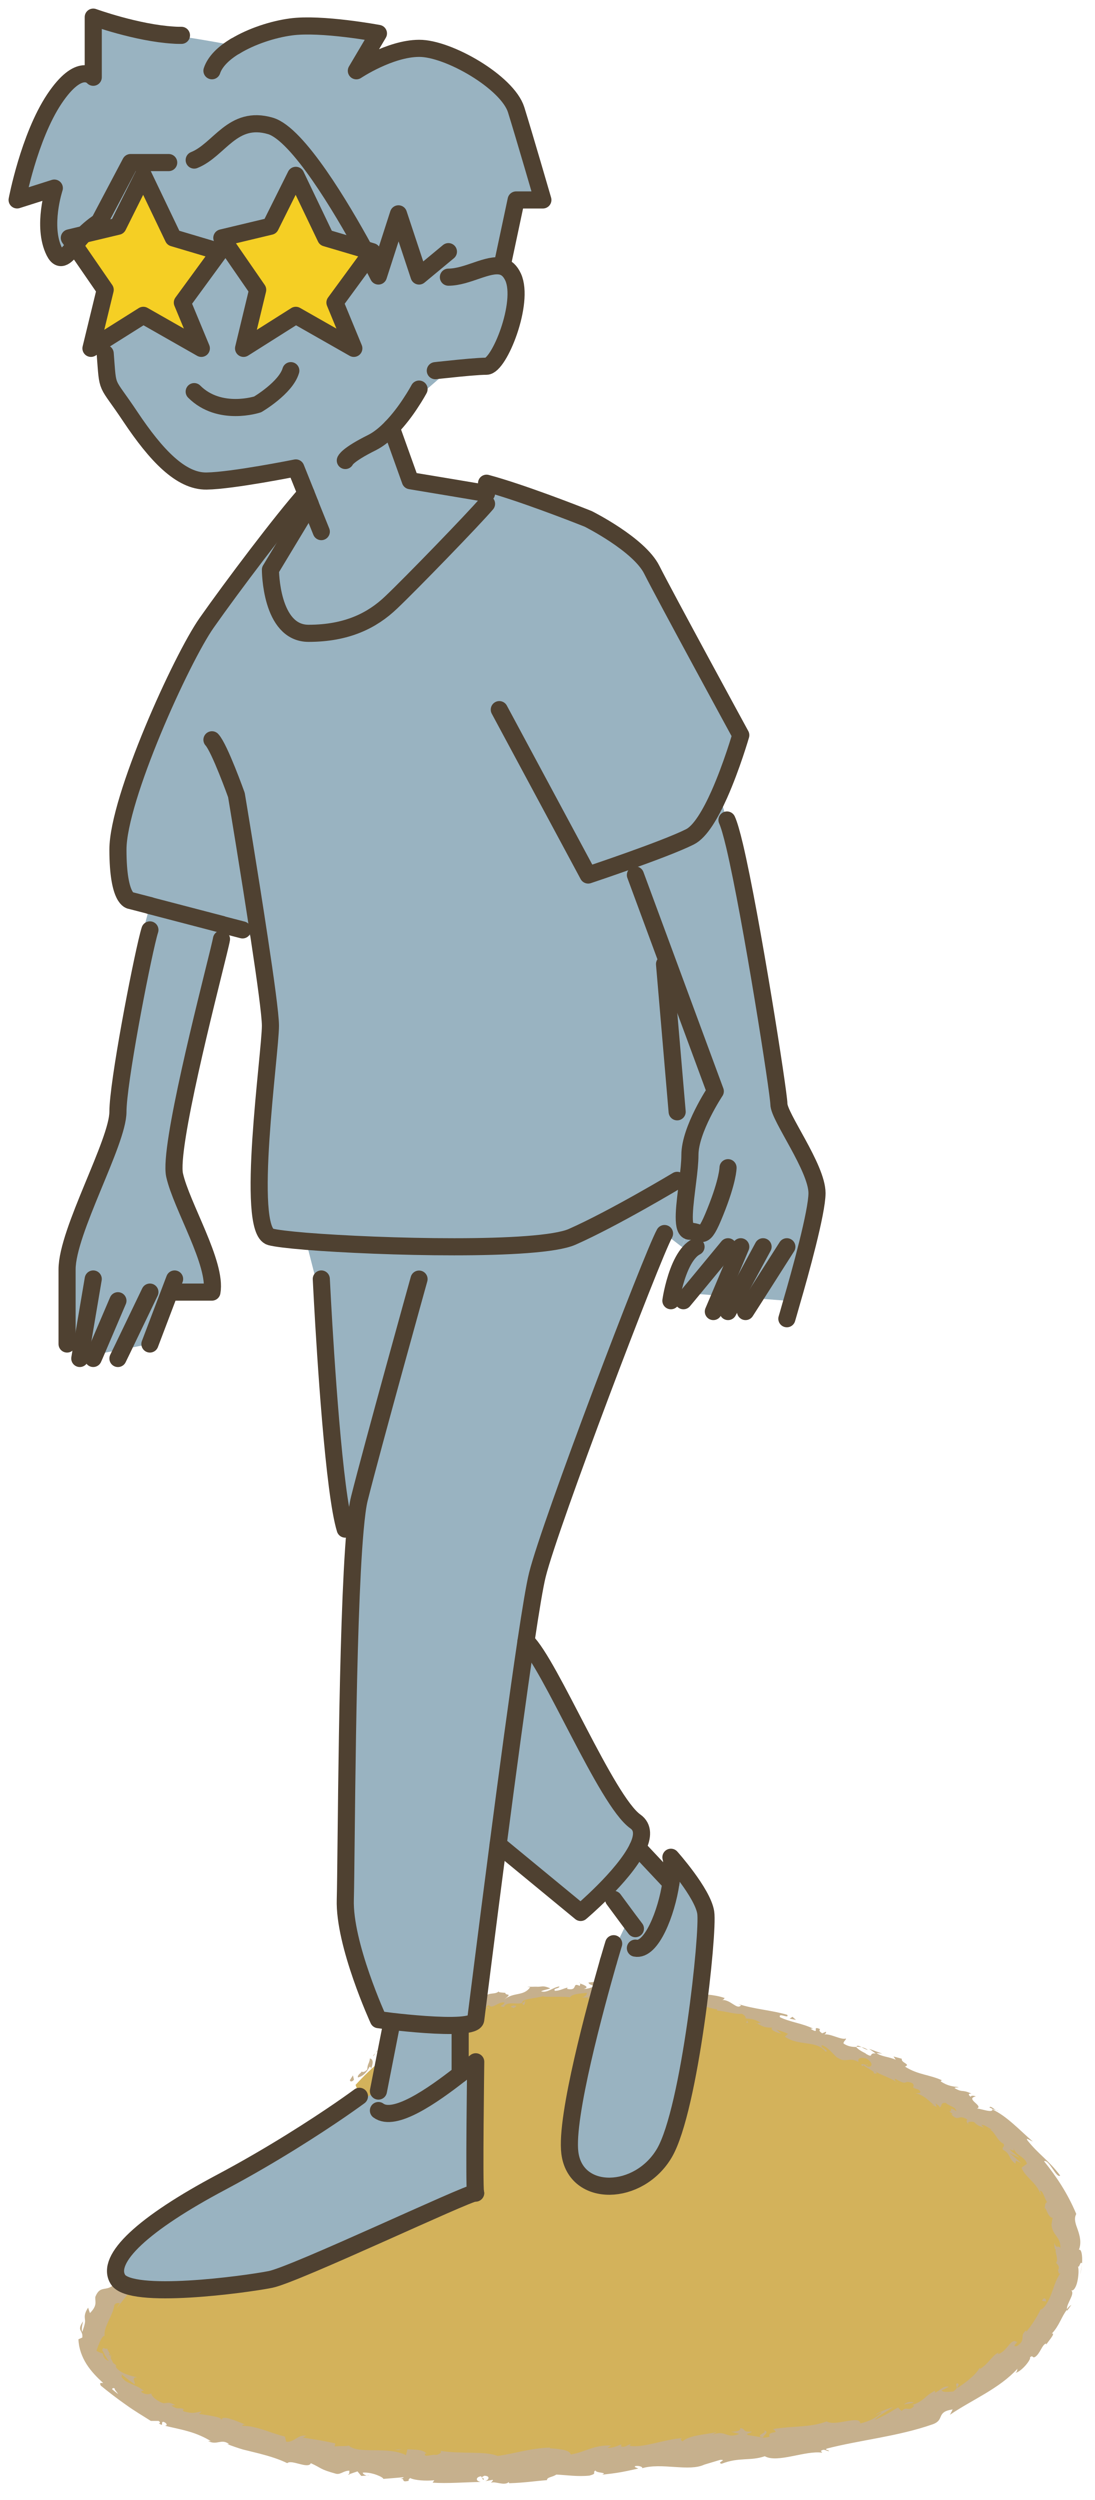 <svg width="64" height="146" viewBox="0 0 64 146" fill="none" xmlns="http://www.w3.org/2000/svg">
<path d="M21.845 124.531C16.078 126.387 10.797 129.739 6.66 134.162C6.114 134.747 5.569 135.386 5.423 136.171C5.097 137.927 6.826 139.337 8.416 140.148C18.553 145.343 30.632 144.239 41.959 143.009C47.666 142.383 53.672 141.652 58.302 138.253C60.117 136.922 61.7 135.113 62.179 132.918C62.778 130.165 61.488 127.271 59.512 125.263C57.537 123.254 54.943 121.99 52.375 120.833C47.227 118.511 41.833 116.469 36.192 116.177C30.552 115.884 24.579 117.58 20.781 121.757" fill="#D3B25B"/>
<path d="M20.449 121.466C20.449 121.559 20.562 121.612 20.689 121.452L20.629 121.199L20.456 121.466H20.449Z" fill="#C6B08D"/>
<path d="M21.686 120.814C21.785 120.581 21.865 120.262 21.619 120.209C21.586 120.522 21.48 120.495 21.466 120.848C21.34 121.001 21.174 121.04 21.14 120.961C21.134 121.054 20.887 121.147 20.914 121.32C21.22 121.26 21.433 121.02 21.599 120.701C21.686 120.688 21.672 120.781 21.686 120.821V120.814Z" fill="#C6B08D"/>
<path d="M39.618 116.888L39.505 116.842C39.505 116.842 39.578 116.875 39.618 116.888Z" fill="#C6B08D"/>
<path d="M50.746 120.586C50.66 120.553 50.62 120.559 50.606 120.579C50.686 120.599 50.76 120.612 50.746 120.586Z" fill="#C6B08D"/>
<path d="M52.489 121.624C52.449 121.604 52.422 121.584 52.389 121.564C52.422 121.604 52.455 121.631 52.489 121.624Z" fill="#C6B08D"/>
<path d="M39.618 116.889L39.918 117.009C39.951 116.942 39.771 116.929 39.618 116.889Z" fill="#C6B08D"/>
<path d="M23.482 118.752C23.429 118.799 23.396 118.845 23.369 118.899L23.496 118.785C23.496 118.785 23.496 118.765 23.489 118.752H23.482Z" fill="#C6B08D"/>
<path d="M34.483 116.65H34.39C34.39 116.65 34.336 116.71 34.316 116.744L34.49 116.65H34.483Z" fill="#C6B08D"/>
<path d="M30.599 117.095C30.685 117.088 30.679 116.895 30.699 116.809C30.665 116.895 30.605 116.942 30.532 116.975C30.532 117.008 30.559 117.048 30.599 117.095Z" fill="#C6B08D"/>
<path d="M24.652 118.924L24.572 119.004C24.572 119.004 24.632 118.95 24.652 118.924Z" fill="#C6B08D"/>
<path d="M37.29 116.795C37.29 116.795 37.303 116.848 37.317 116.868C37.317 116.842 37.31 116.822 37.29 116.795Z" fill="#C6B08D"/>
<path d="M17.156 125.449C17.156 125.449 17.17 125.469 17.17 125.475C17.183 125.449 17.183 125.435 17.156 125.449Z" fill="#C6B08D"/>
<path d="M21.859 124.578L21.799 124.611C21.799 124.645 21.805 124.685 21.819 124.718L21.859 124.585V124.578Z" fill="#C6B08D"/>
<path d="M55.608 123.466C55.608 123.466 55.602 123.466 55.595 123.453C55.502 123.426 55.548 123.453 55.608 123.466Z" fill="#C6B08D"/>
<path d="M44.6 141.932C45 142.052 44.008 142.225 44.6 142.338C44.54 142.271 45.087 141.985 44.6 141.932Z" fill="#C6B08D"/>
<path d="M23.588 118.71C23.634 118.677 23.681 118.644 23.728 118.617C23.661 118.65 23.614 118.684 23.588 118.71Z" fill="#C6B08D"/>
<path d="M44.6 142.33L44.66 142.344C44.633 142.344 44.62 142.337 44.6 142.33Z" fill="#C6B08D"/>
<path d="M61.042 129.056C61.042 129.056 61.075 128.989 61.089 128.949C61.069 128.956 61.055 128.983 61.042 129.056Z" fill="#C6B08D"/>
<path d="M57.57 124.299L57.677 124.412C57.637 124.359 57.604 124.325 57.57 124.299Z" fill="#C6B08D"/>
<path d="M61.774 131.967C61.754 132.047 61.728 132.067 61.741 132.18C61.754 132.173 61.761 132.16 61.767 132.147C61.748 132.107 61.741 132.053 61.774 131.967Z" fill="#C6B08D"/>
<path d="M60.77 134.941C60.77 134.941 60.809 134.921 60.83 134.908C60.843 134.881 60.856 134.848 60.876 134.814L60.77 134.941Z" fill="#C6B08D"/>
<path d="M8.35 131.416C8.443 131.402 8.516 131.416 8.583 131.429C8.456 131.369 8.803 130.983 8.35 131.416Z" fill="#C6B08D"/>
<path d="M23.542 118.837C23.535 118.784 23.542 118.751 23.588 118.711L23.495 118.784C23.495 118.784 23.515 118.837 23.542 118.837Z" fill="#C6B08D"/>
<path d="M63.23 132.227C63.21 132.433 63.171 132.639 63.124 132.838C63.177 132.672 63.217 132.446 63.23 132.227Z" fill="#C6B08D"/>
<path d="M21.58 144.539L21.453 144.552C21.5 144.559 21.546 144.559 21.58 144.539Z" fill="#C6B08D"/>
<path d="M62.612 134.602C62.506 134.675 62.426 134.761 62.352 134.861C62.352 134.888 62.353 134.921 62.366 134.948C62.453 134.841 62.532 134.721 62.612 134.608V134.602Z" fill="#C6B08D"/>
<path d="M11.17 128.781C10.738 129.094 11.11 129.127 11.103 129.307C10.638 129.739 10.758 129.34 10.511 129.367C10.232 129.653 10.139 130.025 9.899 130.205C9.86 130.185 9.8 130.205 9.826 130.132C9.62 130.537 8.875 130.936 8.669 131.435C8.629 131.442 8.602 131.435 8.582 131.435C8.722 131.475 8.815 131.562 8.862 131.635C8.689 131.795 8.642 132.041 8.469 131.981C8.576 131.888 8.543 131.834 8.563 131.748L8.429 131.967C8.11 131.948 8.622 131.681 8.509 131.555C8.197 131.934 7.917 132.453 7.611 132.666C7.399 132.559 8.177 132.007 7.685 132.207C7.838 132.094 8.004 131.987 8.163 131.881C7.598 131.914 8.436 131.662 7.884 131.655C7.279 132.127 7.345 132.327 6.76 132.806C6.733 133.018 6.933 132.899 6.9 133.105C6.321 134.036 5.902 133.298 5.569 134.142C5.549 134.422 5.709 134.628 5.257 135.08C5.217 134.974 5.184 134.867 5.15 134.761C4.911 135.127 4.951 135.3 4.964 135.446C4.991 135.599 4.964 135.726 4.811 136.178C4.711 135.992 4.904 135.459 4.838 135.586C4.465 136.145 4.864 136.058 4.811 136.51L4.585 136.61C4.598 137.129 4.791 137.648 5.064 138.074C5.337 138.499 5.682 138.845 6.028 139.164C5.948 139.178 5.782 139.104 5.889 139.317C6.361 139.703 6.853 140.082 7.359 140.435C7.864 140.801 8.37 141.093 8.815 141.379H9.268C9.354 141.419 9.387 141.526 9.281 141.519C9.627 141.758 9.354 141.413 9.56 141.432C9.78 141.519 9.793 141.665 9.633 141.659C9.993 141.752 10.511 141.845 11.01 141.991C11.516 142.131 11.988 142.35 12.321 142.557H12.161C12.706 142.823 12.926 142.39 13.392 142.73H13.278C13.578 142.849 13.89 142.956 14.203 143.049C14.522 143.129 14.841 143.208 15.147 143.282C15.766 143.441 16.338 143.621 16.79 143.847C17.03 143.608 18.021 144.213 18.167 143.847C18.859 144.16 18.64 144.186 19.644 144.466C19.916 144.525 20.083 144.279 20.422 144.286L20.409 144.492L20.894 144.326L21.114 144.592L21.44 144.572C21.313 144.545 21.18 144.452 21.207 144.399C21.712 144.352 22.404 144.658 22.404 144.765C22.803 144.738 23.196 144.698 23.595 144.665C23.561 144.745 23.362 144.765 23.209 144.805C23.848 144.632 23.309 145.024 23.901 144.871C23.828 144.818 23.947 144.752 23.967 144.712C24.247 144.858 24.905 144.891 25.384 144.845L25.284 144.984C26.156 145.044 27.127 144.958 28.104 144.944C27.752 144.885 27.832 144.638 28.118 144.612L28.238 144.825C28.424 144.692 27.938 144.745 28.317 144.579C28.683 144.599 28.563 144.825 28.357 144.898L28.803 144.818C28.829 144.885 28.73 144.918 28.703 144.998C28.883 144.865 29.475 145.197 29.734 144.951L29.761 145.018C30.738 144.984 31.177 144.898 31.969 144.838C31.969 144.652 32.288 144.672 32.514 144.512C33.1 144.539 33.758 144.645 34.457 144.572C34.942 144.439 34.59 144.406 34.802 144.273C34.849 144.439 35.547 144.372 35.195 144.519C36.033 144.426 36.266 144.392 37.31 144.16C37.19 144.1 37.057 144.08 37.117 144.02C37.303 143.973 37.563 144.053 37.543 144.133L37.496 144.153C38.654 143.787 40.283 144.372 41.188 143.92L41.135 143.94L42.092 143.654C42.545 143.634 41.84 143.814 42.179 143.88C43.203 143.481 43.855 143.734 44.7 143.441C45.438 143.86 47.088 143.089 48.052 143.235L47.979 143.129C48.192 142.976 48.278 143.149 48.458 143.142C48.418 143.055 48.185 143.082 48.318 142.996C50.28 142.49 52.469 142.29 54.504 141.579C55.249 141.319 54.677 140.854 55.681 140.707L55.522 141.02C56.832 140.129 58.395 139.504 59.473 138.326C59.433 138.426 59.473 138.479 59.353 138.572C59.719 138.493 60.291 137.768 60.198 137.668C60.384 137.508 60.317 137.714 60.477 137.654C60.79 137.482 60.909 136.896 61.142 136.863C61.182 136.863 61.122 136.969 61.089 137.023C61.182 136.816 61.754 136.218 61.475 136.278C61.907 135.839 62.047 135.273 62.359 134.887C62.313 134.522 62.865 133.95 62.605 133.75C62.739 133.817 62.892 133.577 62.965 133.258C63.038 132.939 63.064 132.546 63.005 132.347C63.084 132.486 63.131 132.014 63.244 132.18C63.277 131.721 63.204 131.309 63.058 131.389C63.224 130.976 63.111 130.557 62.991 130.212C62.865 129.866 62.752 129.573 62.905 129.294C62.393 128.07 61.727 127.085 61.022 126.214C61.302 126.068 61.741 127.238 61.967 127.052C61.295 126.154 60.716 125.828 60.058 125.003C59.898 124.777 60.258 125.03 60.364 125.063C59.546 124.352 58.874 123.607 58.009 123.188C58.029 123.168 58.129 123.201 58.215 123.241C58.062 123.141 57.89 122.955 57.83 123.074L57.996 123.148C58.116 123.474 57.165 123.075 57.078 123.148C57.55 122.981 56.366 122.582 57.038 122.423C56.919 122.383 56.759 122.356 56.732 122.449C56.593 122.336 56.573 122.256 56.779 122.263C56.173 121.99 56.306 122.236 55.794 121.944C55.828 121.884 55.947 121.924 56.034 121.884C55.708 121.851 55.389 121.824 54.976 121.545C55.023 121.525 54.996 121.452 55.123 121.518C54.351 121.146 53.679 121.186 52.894 120.687C53.26 120.54 52.648 120.474 52.708 120.228L52.223 120.095L52.356 120.288C51.963 120.108 51.538 120.115 51.225 119.895L51.564 119.928L50.799 119.649L51.185 119.922C50.733 119.862 51.105 120.228 50.6 119.935C50.719 119.955 50.2 119.762 50.047 119.543C49.821 119.536 49.582 119.523 49.309 119.343C49.263 119.237 49.475 119.117 49.442 119.044C49.17 119.157 48.478 118.711 48.145 118.824C48.245 118.811 48.298 118.691 48.278 118.651L48.052 118.744C47.886 118.625 47.866 118.585 47.932 118.498C47.38 118.252 47.999 118.857 47.374 118.478C47.434 118.485 47.414 118.452 47.533 118.472C46.882 118.152 46.183 118.093 45.584 117.8C45.478 117.501 46.156 117.933 46.01 117.66C45.086 117.388 44.028 117.328 43.15 117.028L43.31 117.102C43.09 117.414 42.691 116.742 42.185 116.802C42.305 116.802 42.378 116.649 42.339 116.676C41.733 116.47 41.048 116.45 40.077 116.39L40.21 116.323C39.858 116.177 39.246 116.104 38.846 116.011C38.714 116.084 38.487 116.037 38.607 116.184C37.416 115.505 36.219 116.21 35.128 115.765C35.261 115.765 35.448 115.691 35.341 115.691C35.022 115.705 34.703 115.751 34.39 115.778C34.47 115.931 34.516 115.871 34.716 115.984C34.596 116.077 34.337 116.15 34.104 116.157C34.523 116.051 34.091 115.904 33.904 115.831C33.938 115.878 33.878 115.931 33.891 115.977C33.386 115.731 33.825 116.29 33.146 116.15L33.173 116.071C32.927 116.124 32.707 116.263 32.434 116.263C32.301 116.097 32.694 116.15 32.694 116.004C32.315 116.057 31.982 116.41 31.623 116.29C31.776 116.21 32.009 116.184 32.162 116.117C31.763 115.944 31.723 116.017 31.444 116.024H31.47H30.812L30.985 116.057C30.592 116.596 30.033 116.317 29.475 116.769C30.013 116.337 29.535 116.583 29.535 116.377C29.362 116.363 29.102 116.363 29.155 116.29C28.896 116.523 28.617 116.29 28.271 116.649C28.231 116.596 27.951 116.742 27.971 116.563C27.599 116.729 28.098 116.643 28.091 116.729C27.825 116.922 27.466 116.975 27.073 117.062C26.681 117.135 26.262 117.268 25.916 117.587C25.271 118.019 25.244 118.285 24.692 118.711C24.439 118.738 24.745 118.405 24.745 118.405C24.366 118.518 24.12 118.678 23.854 118.924C23.887 118.838 23.794 118.838 23.668 118.838C23.435 119.017 23.635 119.144 23.262 119.277C23.276 119.183 23.282 119.037 23.362 118.897C23.103 119.144 22.89 119.423 22.65 119.696C22.504 119.662 22.717 119.429 22.777 119.29C22.491 119.582 22.005 120.002 22.032 120.234C22.111 120.194 22.185 120.155 22.265 120.121C22.158 120.214 22.105 120.048 22.171 119.955C22.358 119.636 22.604 119.702 22.657 119.742L22.484 119.928C22.703 120.002 22.89 119.835 23.076 119.616C23.276 119.41 23.475 119.15 23.695 119.017L23.675 119.363C23.774 119.203 23.874 119.037 23.98 118.884C24.114 118.884 24.26 118.984 24.067 119.144C24.446 119.084 24.293 118.897 24.632 118.877C24.672 118.877 24.666 118.897 24.646 118.924L24.905 118.678C24.872 118.764 25.051 118.818 24.845 118.891C25.457 118.731 25.643 118.246 25.943 118.325L25.903 118.365C26.654 117.933 25.89 118.146 26.395 117.667C26.595 117.76 26.794 117.853 26.987 117.96V117.74C27.08 117.713 27.253 117.667 27.246 117.753C27.512 117.507 27.16 117.693 27.3 117.501C27.759 117.514 28.404 117.042 28.59 117.321C28.696 117.128 28.164 117.328 28.57 117.088C28.79 117.374 29.069 116.889 29.495 116.942C29.421 117.148 29.042 117.148 29.455 117.201C29.608 116.842 30.206 117.088 30.519 116.968C30.486 116.722 31.204 116.729 31.743 116.576C31.716 116.649 32.794 116.576 33.312 116.636L33.299 116.676C33.379 116.43 33.918 116.43 34.304 116.377C34.29 116.523 34.224 116.576 34.018 116.649H34.377C34.463 116.563 34.57 116.516 34.809 116.49L34.723 116.676C35.202 116.649 35.694 116.47 36.312 116.616C36.359 116.45 35.84 116.104 36.512 116.044C36.532 116.137 36.545 116.297 36.372 116.323C36.432 116.317 36.578 116.263 36.691 116.31L36.419 116.443C36.698 116.529 36.578 116.323 36.804 116.357C36.791 116.49 36.964 116.463 36.924 116.563C36.864 116.569 36.731 116.496 36.638 116.543C36.891 116.583 37.197 116.682 37.283 116.796C37.27 116.716 37.297 116.623 37.49 116.623C37.975 116.663 37.636 116.796 37.909 116.895C38.035 116.815 38.328 116.942 38.361 116.756C38.501 116.776 38.514 116.869 38.56 116.935C38.82 116.875 39.718 117.088 39.472 116.835L39.412 116.809C39.412 116.809 39.438 116.809 39.452 116.809C40.303 116.756 41.115 117.228 41.926 117.348L41.906 117.414C42.398 117.447 42.97 117.647 43.343 117.6C43.483 117.64 43.636 117.813 43.556 117.866C43.928 117.926 43.988 117.866 44.474 118.126C44.081 118.126 44.567 118.259 44.081 118.093C44.527 118.285 44.6 118.425 45.152 118.412C44.933 118.518 45.431 118.724 45.664 118.758L45.385 118.532C45.638 118.591 45.85 118.685 46.063 118.771L45.87 118.937C46.709 119.516 47.713 119.124 48.252 119.815C48.551 119.769 47.793 119.516 48.072 119.436C48.491 119.629 48.81 120.108 48.943 120.161C49.475 120.514 49.608 120.088 50.181 120.421C50.134 120.314 50.147 120.088 50.626 120.214C51.039 120.427 51.012 120.74 50.719 120.687C50.613 120.647 50.58 120.607 50.593 120.58C50.447 120.547 50.254 120.5 50.387 120.653L50.473 120.607C50.653 120.773 51.231 121.013 51.045 121.072C51.391 121.146 51.231 121.013 51.012 120.873C51.504 121.212 51.85 121.245 52.369 121.565C52.302 121.485 52.256 121.365 52.342 121.405C53.107 121.864 52.761 121.432 53.32 121.651C53.58 121.904 53.087 121.857 53.673 122.024C53.965 122.256 53.653 122.243 53.493 122.243C54.052 122.343 54.358 122.782 54.617 122.948L54.338 122.875C54.504 122.922 54.63 122.988 54.75 123.048L54.677 122.835C54.81 122.935 54.936 123.001 54.903 123.061C55.103 123.055 54.91 122.769 55.282 122.808C55.442 122.981 55.921 123.068 55.881 123.287C55.309 122.875 55.841 123.507 55.316 123.241C55.429 123.274 55.548 123.347 55.675 123.454C55.681 123.487 55.635 123.48 55.588 123.467C56.06 123.966 55.974 123.414 56.553 123.786C56.413 123.839 56.566 124.059 56.672 124.099C56.446 123.946 56.672 123.859 56.932 123.926C57.244 124.245 57.364 124.145 57.544 124.292L57.358 124.099C57.497 124.059 57.677 124.199 57.943 124.358C57.91 124.445 57.683 124.239 57.743 124.338C58.149 124.385 58.215 124.983 58.654 125.196C58.761 125.402 58.522 125.369 58.621 125.542C59.1 125.795 58.907 126.041 59.353 126.36C59.373 126.141 59.32 126.141 59.692 126.334C59.473 126.121 59.24 125.928 59.007 125.742C59.193 125.828 59.386 125.915 59.572 126.008C59.386 125.802 59.107 125.649 59.007 125.516C59.3 125.622 59.246 125.635 59.246 125.442C59.34 125.881 59.872 125.901 60.025 126.36L59.705 126.593C59.952 127.198 60.557 127.398 60.849 128.203C60.836 128.11 60.81 128.023 60.783 127.93C60.983 127.957 61.042 128.382 61.202 128.608C61.069 128.635 61.089 128.815 61.056 128.948C61.149 128.901 61.249 129.513 61.521 129.513L61.455 129.919C61.521 130.571 61.987 130.597 61.98 131.276C61.827 131.089 61.747 131.382 61.621 130.963C61.634 131.176 61.621 131.362 61.714 131.362C61.634 131.482 61.887 131.954 61.734 132.147C61.781 132.24 61.927 132.287 61.874 132.533C61.84 132.553 61.807 132.52 61.807 132.52C61.874 132.526 61.827 132.912 62.007 132.726C61.747 133.025 61.634 133.471 61.468 133.903C61.308 134.335 61.102 134.754 60.803 134.907C60.597 135.333 60.277 135.825 59.991 136.165C59.978 136.118 59.945 136.118 60.005 136.065C59.513 136.431 60.038 136.604 59.439 137.009C59.034 137.102 59.626 136.67 59.413 136.763C59.054 136.524 58.847 137.382 58.309 137.475L58.382 137.382C58.029 137.495 57.79 138.034 57.284 138.34C57.284 138.34 57.284 138.293 57.251 138.286C57.038 138.685 56.42 139.164 55.934 139.47C56.014 139.237 56.12 139.271 55.947 139.171C55.734 139.311 56.147 139.377 55.708 139.663C55.522 139.663 55.149 139.743 55.029 139.597C55.176 139.53 55.316 139.464 55.455 139.384C55.136 139.291 54.903 139.65 54.657 139.723L54.644 139.617C53.998 139.949 54.078 140.175 53.327 140.448L53.433 140.495C53.107 140.88 53.041 140.475 52.695 140.801L52.489 140.594C52.236 140.734 51.611 141.14 51.118 141.313C51.358 141.06 51.903 140.781 52.216 140.568C51.943 140.648 51.305 140.867 51.192 141.027C51.298 140.974 51.418 140.874 51.537 140.88C51.258 141.173 50.839 141.393 50.28 141.526C50.26 141.013 48.804 141.725 48.318 141.406C47.367 141.772 46.343 141.665 45.185 141.852C45.651 142.184 44.846 141.911 44.972 142.304C44.7 142.364 44.6 142.37 44.573 142.344L43.715 142.204C43.502 142.111 43.962 142.084 43.928 141.998C43.33 142.038 43.656 141.858 43.25 141.792C43.349 141.925 43.063 142.024 42.718 142.004L43.217 142.138C42.405 142.45 42.458 141.878 41.633 142.184L41.886 142.031C41.461 142.151 40.29 142.197 39.897 142.57C39.818 142.53 39.705 142.43 39.891 142.384C38.853 142.437 37.623 142.969 36.798 142.836L36.864 142.73C36.672 142.776 36.545 142.949 36.292 142.869C36.299 142.829 36.359 142.763 36.272 142.763C36.173 142.809 35.774 142.982 35.514 142.949L35.72 142.816C34.703 142.769 34.191 143.208 33.352 143.341C33.333 143.049 32.534 143.002 32.135 142.976L32.148 142.936C30.971 142.976 30.166 143.268 29.082 143.428C28.404 143.115 26.794 143.335 25.717 143.115C25.883 143.175 25.683 143.341 25.49 143.368C25.238 143.302 24.779 143.554 24.832 143.288H24.925C24.745 143.035 24.22 143.062 23.814 143.035L23.728 143.381C22.697 142.836 20.928 143.341 20.395 142.823C20.129 142.876 19.817 142.823 19.557 142.876L19.597 142.69C18.905 142.543 18.56 142.483 17.695 142.35L17.895 142.251C17.416 142.144 17.183 142.663 16.724 142.59L16.651 142.291C15.813 142.098 15.028 141.659 14.15 141.665C14.176 141.632 14.223 141.559 14.356 141.592C13.97 141.466 12.932 140.94 12.946 141.353C12.979 141.233 12.773 141.16 12.493 141.113C12.221 141.047 11.882 141.007 11.642 140.974L11.775 140.827C11.323 140.907 11.29 140.96 10.751 140.827C10.638 140.761 10.704 140.648 10.844 140.754C10.478 140.508 10.458 140.794 10.019 140.481L10.245 140.455C9.846 140.255 9.853 140.328 9.574 140.348C9.288 140.295 8.822 139.943 8.842 139.77C8.742 139.836 8.456 139.856 8.257 139.683C8.257 139.61 8.356 139.623 8.41 139.623C7.851 139.171 7.372 139.244 7.099 138.792C7.132 138.739 7.126 138.692 7.106 138.652C7.525 139.011 7.911 139.257 7.864 139.244C7.951 139.104 7.611 138.832 8.024 138.832C7.665 138.759 7.006 138.599 6.773 138.233C6.773 138.207 6.773 138.18 6.773 138.153L6.813 138.173C6.76 138.093 6.693 138.047 6.62 138C6.56 137.887 6.527 137.807 6.467 137.714C6.547 137.601 6.314 137.315 6.261 137.149C6.088 137.229 6.048 136.983 5.968 137.255C5.968 137.222 6.002 137.282 6.062 137.402C6.075 137.428 6.095 137.455 6.108 137.468H6.088C6.155 137.575 6.235 137.728 6.361 137.887C6.188 137.814 6.022 137.694 6.022 137.448C5.875 137.402 5.702 137.335 5.636 137.282C5.769 136.903 5.935 136.431 6.115 136.404C6.042 135.885 6.62 135.187 6.68 134.621C6.787 134.442 6.913 134.515 7.006 134.495C6.946 134.608 6.853 134.708 6.846 134.788C7.053 134.429 7.671 133.883 7.558 133.637C8.01 133.344 7.505 134.003 7.99 133.471L7.971 133.59C9.241 132.892 9.228 131.542 10.784 130.936C10.678 130.983 10.631 131.003 10.585 130.983C12.108 130.039 13.451 128.602 15.174 128.023C15.646 127.837 15.613 127.671 15.826 127.418L16.019 127.544L16.378 127.092C16.97 126.593 17.741 126.952 18.466 126.28L18.3 126.207C18.619 126.081 19.258 125.708 19.265 125.875C19.285 125.841 19.311 125.702 19.464 125.715L19.511 125.808C19.744 125.642 19.983 125.496 20.223 125.336C20.854 125.183 20.276 125.755 21.16 125.462C21.473 125.316 22.005 124.85 21.859 124.83C21.726 124.87 21.493 124.884 21.453 124.791L21.739 124.638C21.699 124.325 21.845 123.939 21.007 123.992L20.535 124.352L20.316 124.272C20.462 124.212 20.615 124.159 20.761 124.105C20.455 124.059 20.335 124.232 20.189 124.385C20.116 124.325 20.023 124.298 19.91 124.312L19.497 124.784C19.391 124.697 19.644 124.471 19.271 124.544C19.085 124.771 19.604 124.704 19.238 124.95C18.939 124.924 18.965 124.784 18.719 125.017C18.646 124.957 18.693 124.89 18.792 124.811C18.566 125.003 18.121 125.136 18.054 125.349C17.728 125.309 17.209 125.782 17.11 125.509C17.056 125.609 16.764 125.935 16.538 126.061C16.804 125.529 15.666 126.48 15.606 126.094C15.44 126.533 14.556 126.826 14.11 127.292C14.13 127.252 14.156 127.172 14.216 127.158C13.904 127.318 13.771 127.291 13.544 127.358C13.644 127.604 13.205 127.937 13.059 128.236C12.567 128.263 13.112 127.837 12.866 127.704C12.999 127.87 12.354 128.289 12.58 128.356C12.221 128.409 12.301 128.449 12.041 128.362C12.181 128.662 11.822 128.582 11.715 128.901C11.236 129.047 11.436 128.722 11.07 129.107C10.811 129.174 11.117 128.801 11.117 128.801L11.17 128.781ZM6.082 139.111C6.002 139.031 5.929 138.965 5.882 138.918C5.922 138.958 5.982 139.011 6.082 139.111ZM6.92 139.823C6.813 139.743 6.687 139.637 6.554 139.53C6.567 139.457 6.64 139.43 6.72 139.504C6.647 139.504 6.827 139.683 6.92 139.829V139.823ZM6.434 137.475C6.514 137.568 6.507 137.621 6.487 137.654C6.454 137.608 6.407 137.548 6.354 137.475C6.348 137.475 6.334 137.475 6.328 137.475C6.368 137.475 6.401 137.462 6.434 137.475Z" fill="#C6B08D"/>
<path d="M6.115 137.383C6.115 137.383 6.095 137.363 6.082 137.336C6.082 137.369 6.075 137.396 6.075 137.423C6.102 137.423 6.122 137.436 6.148 137.443C6.135 137.423 6.128 137.396 6.122 137.376L6.115 137.383Z" fill="#C6B08D"/>
<path d="M39.485 116.83H39.505C39.505 116.83 39.472 116.816 39.465 116.803C39.478 116.816 39.478 116.823 39.485 116.83Z" fill="#C6B08D"/>
<path d="M20.422 144.519V144.473L20.329 144.499L20.422 144.519Z" fill="#C6B08D"/>
<path d="M33.918 115.812C33.918 115.812 33.885 115.779 33.838 115.766C33.838 115.779 33.878 115.792 33.918 115.812Z" fill="#C6B08D"/>
<path d="M31.457 116.011L31.098 115.998C31.251 116.011 31.364 116.011 31.457 116.011Z" fill="#C6B08D"/>
<path d="M29.575 116.277C29.561 116.317 29.555 116.344 29.555 116.364L29.568 116.277H29.575Z" fill="#C6B08D"/>
<path d="M58.209 123.215C58.209 123.215 58.256 123.241 58.276 123.255C58.442 123.328 58.336 123.268 58.209 123.215Z" fill="#C6B08D"/>
<path d="M50.054 119.524C50.154 119.524 50.254 119.537 50.353 119.55C50.214 119.477 50.1 119.424 50.054 119.524Z" fill="#C6B08D"/>
<path d="M63.237 132.154L63.23 132.228L63.237 132.154Z" fill="#C6B08D"/>
<path d="M50.726 119.715C50.593 119.615 50.473 119.575 50.347 119.549C50.46 119.609 50.593 119.689 50.726 119.715Z" fill="#C6B08D"/>
<path d="M22.079 119.748L21.999 119.801C21.999 119.801 22.012 119.821 22.012 119.835L22.079 119.755V119.748Z" fill="#C6B08D"/>
<path d="M22.012 119.828L21.945 119.908C21.979 119.875 22.012 119.855 22.012 119.828Z" fill="#C6B08D"/>
<path d="M21.812 120.088L21.946 119.908C21.886 119.955 21.812 120.015 21.812 120.088Z" fill="#C6B08D"/>
<path d="M24.233 118.38V118.307C24.233 118.307 24.22 118.353 24.233 118.38Z" fill="#C6B08D"/>
<path d="M24.898 117.986C24.725 118.053 24.419 118.079 24.22 118.246V118.305C24.28 118.152 24.798 118.159 24.898 117.986Z" fill="#C6B08D"/>
<path d="M28.118 117.533C27.912 117.573 27.712 117.633 27.513 117.686C27.639 117.719 27.805 117.759 27.546 117.872C28.344 117.812 27.34 117.766 28.111 117.533H28.118Z" fill="#C6B08D"/>
<path d="M29.993 117.121C29.68 117.228 30.02 117.221 30.013 117.268C30.206 117.161 30.253 117.134 29.993 117.121Z" fill="#C6B08D"/>
<path d="M43.688 117.967L43.608 118.12C43.861 118.173 43.628 118.06 43.688 117.967Z" fill="#C6B08D"/>
<path d="M46.523 117.959L46.317 117.779L46.15 117.886L46.523 117.959Z" fill="#C6B08D"/>
<path d="M47.593 119.649L47.48 119.629L47.899 119.729L47.593 119.649Z" fill="#C6B08D"/>
<path d="M60.909 134.369L61.129 134.403C61.176 134.236 60.976 134.11 60.909 134.369Z" fill="#C6B08D"/>
<path d="M53.399 140.301C53.26 140.241 52.974 140.268 52.841 140.421C53.06 140.361 53.3 140.361 53.399 140.301Z" fill="#C6B08D"/>
<path d="M23.276 143.083L23.482 143.023L23.096 143.063L23.276 143.083Z" fill="#C6B08D"/>
<path d="M21.533 15.003L19.577 17.67L20.681 20.344L17.289 18.415L14.236 20.344L15.061 16.925L12.966 13.892L15.806 13.213L17.289 10.24L19.039 13.892L21.287 14.557C21.373 14.717 21.453 14.863 21.533 15.003Z" fill="#F5CF24"/>
<path d="M12.832 14.697L10.658 17.67L11.768 20.344L8.376 18.415L5.775 20.051L5.316 20.344L6.148 16.925L4.365 14.338C4.458 14.211 4.558 14.085 4.665 13.958C4.744 13.865 4.824 13.772 4.911 13.686L6.893 13.213L8.376 10.24L10.125 13.892L12.832 14.697Z" fill="#F5CF24"/>
<path d="M21.533 15.001L21.753 14.695L21.287 14.556L19.039 13.89L17.289 10.239L15.806 13.212L12.966 13.89L15.061 16.924L14.236 20.342L17.289 18.413L20.682 20.342L19.578 17.669L21.533 15.001ZM29.328 15.553C29.601 15.627 29.821 15.813 29.994 16.185C30.665 17.669 29.182 21.387 28.437 21.387C27.972 21.387 26.927 21.486 26.202 21.566V21.646L23.974 23.575C23.695 24.001 23.309 24.52 22.87 24.972L23.981 28.071L26.934 28.564L28.437 28.816V29.422C27.692 30.3 23.994 34.111 22.87 35.175C21.753 36.246 20.263 36.984 18.034 36.984C15.806 36.984 15.806 33.273 15.806 33.273L18.128 29.428L17.888 28.816L17.289 27.326C17.289 27.326 13.578 28.071 12.075 28.091C10.571 28.118 9.121 26.581 7.631 24.353C6.148 22.125 6.328 22.916 6.148 20.642L5.776 20.05L8.376 18.413L11.769 20.342L10.658 17.669L12.833 14.695L10.126 13.89L8.376 10.239L6.893 13.212L4.911 13.684L4.053 13.89L4.366 14.336C3.9 14.928 3.521 15.387 3.175 14.695C2.437 13.212 3.175 10.984 3.175 10.984L1 11.675C1 11.675 1.692 8.011 3.175 5.782C4.665 3.554 5.45 4.512 5.45 4.512V1C5.45 1 7.997 1.925 10.146 2.051C10.146 2.051 13.585 2.59 13.744 2.696H13.751C14.702 2.117 15.952 1.712 16.997 1.572C18.779 1.326 22.118 1.951 22.118 1.951L20.828 4.133C20.828 4.133 22.777 2.829 24.493 2.822C26.209 2.809 29.661 4.805 30.166 6.408C30.665 8.011 31.73 11.675 31.73 11.675H30.166L29.362 15.46L29.328 15.553Z" fill="#99B3C1"/>
<path d="M8.676 54.609L8.323 54.516L8.762 52.887L12.946 53.978L12.773 55.594C12.114 58.294 9.853 67.061 10.206 68.624C10.605 70.42 12.687 73.799 12.387 75.455H10.206L9.953 75.355L8.762 78.488L7.153 78.801L5.55 79.107L5.057 79.2L4.771 78.701L3.92 77.218V74.131C3.92 71.903 6.893 66.702 6.893 64.926C6.893 63.256 8.197 56.485 8.676 54.609Z" fill="#99B3C1"/>
<path d="M28.437 29.422V28.817L26.933 28.564L26.98 28.305C27.519 28.404 29.241 28.451 29.241 28.451C31.45 29.13 34.376 30.3 34.376 30.3C34.376 30.3 37.349 31.783 38.094 33.273C38.84 34.757 43.296 42.931 43.296 42.931C43.296 42.931 42.77 44.754 42.039 46.397L42.937 49.403C43.908 53.527 45.524 63.843 45.524 64.475C45.524 65.22 47.752 68.193 47.752 69.677C47.752 70.781 46.775 74.313 46.269 76.042L45.99 75.962L44.074 75.816L43.017 75.736L42.085 75.67L40.303 75.53L39.305 75.457C39.445 74.818 39.751 73.707 40.303 73.109L39.844 72.809L40.236 71.892C39.817 71.732 40.03 70.315 40.19 68.998L39.578 68.932C39.578 68.932 35.866 71.16 33.438 72.231C31.483 73.089 22.198 72.836 17.887 72.49C16.843 72.404 16.091 72.311 15.806 72.231C14.322 71.812 15.806 61.502 15.806 59.899C15.806 59.294 15.52 57.205 15.16 54.844L12.972 53.992L12.945 53.979L8.762 52.888L7.631 52.589C7.631 52.589 6.893 52.589 6.893 49.616C6.893 46.643 10.604 38.475 12.074 36.38C13.544 34.284 16.55 30.3 17.887 28.817L18.127 29.422L15.806 33.273C15.806 33.273 15.806 36.985 18.034 36.985C20.262 36.985 21.752 36.246 22.869 35.176C23.993 34.111 27.692 30.3 28.437 29.422Z" fill="#99B3C1"/>
<path d="M26.894 118.284V121.125C27.227 120.872 27.533 120.619 27.805 120.406C27.805 120.406 27.706 127.623 27.792 128.055C27.32 128.055 17.25 132.831 15.806 133.117C14.323 133.41 7.632 134.314 6.893 133.117C6.148 131.926 8.377 129.851 12.946 127.43C15.946 125.834 18.48 124.178 19.87 123.226L22.118 122.116L22.87 118.284L22.897 118.045C23.941 118.165 25.79 118.344 26.894 118.264V118.284Z" fill="#99B3C1"/>
<path d="M35.268 110.449C34.55 111.168 33.938 111.686 33.938 111.686L29.115 107.715C29.654 103.578 30.266 99.035 30.745 95.836C32.148 97.166 35.441 105.181 37.137 106.372C37.609 106.704 37.576 107.263 37.27 107.895C36.871 108.733 36.013 109.704 35.268 110.449Z" fill="#99B3C1"/>
<path d="M39.213 108.46C39.213 108.46 41.068 110.535 41.248 111.686C41.428 112.83 40.323 123.166 38.84 125.72C37.35 128.275 33.639 128.368 33.306 125.72C33.04 123.612 34.823 117.12 35.554 114.559V114.539L36.732 112.092L35.867 110.921L35.268 110.449C36.013 109.704 36.871 108.733 37.27 107.895L39.213 109.963C39.299 109.351 39.306 108.806 39.213 108.46Z" fill="#99B3C1"/>
<path d="M20.176 89.298C19.517 87.17 19.018 79.108 18.846 75.962H18.779L17.888 72.49C22.198 72.836 31.483 73.089 33.439 72.231C35.867 71.16 39.578 68.932 39.578 68.932L40.19 68.998C40.03 70.315 39.818 71.732 40.236 71.891L39.844 72.809L38.84 72.038C38.095 73.388 32.148 88.992 31.41 91.966C31.257 92.571 31.024 93.974 30.745 95.837C30.266 99.036 29.654 103.579 29.115 107.716C28.424 112.991 27.852 117.6 27.805 117.946C27.778 118.132 27.419 118.225 26.894 118.265C25.79 118.345 23.941 118.166 22.896 118.046C22.424 117.986 22.118 117.946 22.118 117.946C22.118 117.946 20.096 113.543 20.182 110.922C20.249 108.647 20.262 94.852 20.755 89.352L20.176 89.298Z" fill="#99B3C1"/>
<path d="M11.35 22.87C12.833 24.354 15.061 23.615 15.061 23.615C15.061 23.615 16.704 22.651 16.997 21.646" stroke="#4F4131" stroke-linecap="round" stroke-linejoin="round"/>
<path d="M18.127 29.43L18.779 31.046" stroke="#4F4131" stroke-linecap="round" stroke-linejoin="round"/>
<path d="M6.148 20.643C6.328 22.917 6.148 22.126 7.632 24.354C9.122 26.582 10.572 28.119 12.075 28.092C13.578 28.072 17.29 27.327 17.29 27.327L17.888 28.817L18.128 29.422" stroke="#4F4131" stroke-linecap="round" stroke-linejoin="round"/>
<path d="M26.208 16.186C27.319 16.186 28.516 15.348 29.328 15.554C29.601 15.627 29.82 15.813 29.993 16.186C30.665 17.669 29.181 21.387 28.436 21.387C27.971 21.387 26.927 21.487 26.202 21.567C25.763 21.607 25.443 21.647 25.443 21.647" stroke="#4F4131" stroke-linecap="round" stroke-linejoin="round"/>
<path d="M24.493 22.723C24.493 22.723 24.3 23.088 23.974 23.574C23.695 24 23.309 24.518 22.87 24.971C22.524 25.33 22.145 25.643 21.752 25.842C20.262 26.581 20.183 26.893 20.183 26.893" stroke="#4F4131" stroke-linecap="round" stroke-linejoin="round"/>
<path d="M28.437 28.817L26.934 28.564L23.981 28.072L22.87 24.973" stroke="#4F4131" stroke-linecap="round" stroke-linejoin="round"/>
<path d="M28.437 29.422C27.692 30.3 23.994 34.111 22.869 35.175C21.752 36.246 20.262 36.985 18.034 36.985C15.806 36.985 15.806 33.273 15.806 33.273L18.127 29.428" stroke="#4F4131" stroke-linecap="round" stroke-linejoin="round"/>
<path d="M28.438 28.219C28.69 28.285 28.956 28.365 29.242 28.452C31.451 29.13 34.377 30.301 34.377 30.301C34.377 30.301 37.35 31.784 38.095 33.274C38.84 34.757 43.297 42.932 43.297 42.932C43.297 42.932 42.771 44.754 42.04 46.397C41.534 47.528 40.929 48.572 40.324 48.871C38.84 49.616 34.377 51.1 34.377 51.1L29.183 41.442" stroke="#4F4131" stroke-linecap="round" stroke-linejoin="round"/>
<path d="M12.973 53.992L14.177 54.305" stroke="#4F4131" stroke-linecap="round" stroke-linejoin="round"/>
<path d="M8.762 52.887L12.945 53.978" stroke="#4F4131" stroke-linecap="round" stroke-linejoin="round"/>
<path d="M17.887 28.816C16.55 30.3 13.544 34.284 12.074 36.379C10.604 38.474 6.893 46.642 6.893 49.615C6.893 52.589 7.631 52.589 7.631 52.589L8.762 52.881" stroke="#4F4131" stroke-linecap="round" stroke-linejoin="round"/>
<path d="M12.388 43.203C12.833 43.675 13.818 46.429 13.818 46.429C13.818 46.429 14.583 50.999 15.161 54.843C15.521 57.204 15.806 59.293 15.806 59.898C15.806 61.501 14.323 71.811 15.806 72.23C16.093 72.31 16.844 72.403 17.888 72.489C22.199 72.835 31.484 73.088 33.44 72.23C35.867 71.159 39.579 68.931 39.579 68.931" stroke="#4F4131" stroke-linecap="round" stroke-linejoin="round"/>
<path d="M38.84 56.301L39.578 64.928" stroke="#4F4131" stroke-linecap="round" stroke-linejoin="round"/>
<path d="M8.762 54.305C8.736 54.385 8.709 54.484 8.676 54.611C8.197 56.486 6.893 63.258 6.893 64.927C6.893 66.703 3.92 71.904 3.92 74.133V78.489" stroke="#4F4131" stroke-linecap="round" stroke-linejoin="round"/>
<path d="M5.449 74.691L4.77 78.702L4.664 79.334" stroke="#4F4131" stroke-linecap="round" stroke-linejoin="round"/>
<path d="M6.893 75.961L5.549 79.107L5.449 79.333" stroke="#4F4131" stroke-linecap="round" stroke-linejoin="round"/>
<path d="M8.762 75.457L7.152 78.803L6.893 79.335" stroke="#4F4131" stroke-linecap="round" stroke-linejoin="round"/>
<path d="M10.205 74.691L9.952 75.357L8.762 78.489" stroke="#4F4131" stroke-linecap="round" stroke-linejoin="round"/>
<path d="M10.205 75.457H12.387C12.686 73.8 10.604 70.421 10.205 68.626C9.853 67.062 12.114 58.296 12.773 55.595C12.866 55.203 12.932 54.937 12.945 54.844" stroke="#4F4131" stroke-linecap="round" stroke-linejoin="round"/>
<path d="M37.138 51.098L41.807 63.729C41.807 63.729 40.324 65.957 40.324 67.447C40.324 67.873 40.264 68.425 40.191 68.997C40.031 70.314 39.818 71.73 40.237 71.89C40.264 71.897 40.291 71.903 40.324 71.903C41.069 71.903 41.069 72.615 41.807 70.773C42.552 68.93 42.552 68.192 42.552 68.192" stroke="#4F4131" stroke-linecap="round" stroke-linejoin="round"/>
<path d="M40.682 72.809C40.542 72.882 40.416 72.981 40.303 73.108C39.751 73.707 39.445 74.817 39.305 75.456C39.239 75.762 39.212 75.961 39.212 75.961" stroke="#4F4131" stroke-linecap="round" stroke-linejoin="round"/>
<path d="M42.552 72.809L40.303 75.529L39.944 75.961" stroke="#4F4131" stroke-linecap="round" stroke-linejoin="round"/>
<path d="M43.296 72.809L42.086 75.669L41.693 76.593" stroke="#4F4131" stroke-linecap="round" stroke-linejoin="round"/>
<path d="M44.6 72.809L43.017 75.735L42.552 76.593" stroke="#4F4131" stroke-linecap="round" stroke-linejoin="round"/>
<path d="M45.99 72.809L44.074 75.815L43.575 76.593" stroke="#4F4131" stroke-linecap="round" stroke-linejoin="round"/>
<path d="M42.491 47.887C42.611 48.146 42.764 48.678 42.937 49.403C43.908 53.527 45.524 63.843 45.524 64.475C45.524 65.22 47.752 68.194 47.752 69.677C47.752 70.781 46.775 74.313 46.269 76.042C46.103 76.634 45.99 77.013 45.99 77.013" stroke="#4F4131" stroke-linecap="round" stroke-linejoin="round"/>
<path d="M38.84 72.037C38.095 73.387 32.148 88.992 31.41 91.965C31.257 92.57 31.024 93.974 30.745 95.836C30.266 99.035 29.654 103.578 29.115 107.715C28.424 112.99 27.852 117.599 27.805 117.945C27.778 118.132 27.419 118.225 26.894 118.265C25.79 118.344 23.94 118.165 22.896 118.045C22.424 117.985 22.118 117.945 22.118 117.945C22.118 117.945 20.096 113.542 20.182 110.921C20.249 108.647 20.262 94.852 20.754 89.351C20.828 88.533 20.907 87.894 21.007 87.508C21.752 84.535 24.492 74.698 24.492 74.698" stroke="#4F4131" stroke-linecap="round" stroke-linejoin="round"/>
<path d="M18.779 74.691C18.779 74.691 18.806 75.17 18.846 75.962C19.019 79.108 19.518 87.169 20.176 89.298" stroke="#4F4131" stroke-linecap="round" stroke-linejoin="round"/>
<path d="M30.745 95.836C32.148 97.166 35.441 105.181 37.137 106.372C37.609 106.704 37.576 107.263 37.27 107.895C36.871 108.733 36.013 109.704 35.268 110.449C34.523 111.194 33.938 111.686 33.938 111.686L29.115 107.715" stroke="#4F4131" stroke-linecap="round" stroke-linejoin="round"/>
<path d="M27.792 128.055C27.705 127.623 27.805 120.406 27.805 120.406C27.532 120.619 27.227 120.872 26.894 121.125C25.258 122.402 23.049 123.945 22.118 123.253" stroke="#4F4131" stroke-linecap="round" stroke-linejoin="round"/>
<path d="M27.792 128.057C27.792 128.057 27.805 128.063 27.805 128.07C27.799 128.083 27.792 128.076 27.792 128.057Z" stroke="#4F4131" stroke-linecap="round" stroke-linejoin="round"/>
<path d="M21.008 122.422C21.008 122.422 20.595 122.728 19.87 123.227C18.48 124.178 15.946 125.834 12.946 127.43C8.377 129.852 6.148 131.927 6.893 133.117C7.632 134.315 14.323 133.41 15.806 133.117C17.25 132.831 27.32 128.056 27.792 128.056" stroke="#4F4131" stroke-linecap="round" stroke-linejoin="round"/>
<path d="M35.554 114.56C34.823 117.121 33.04 123.613 33.306 125.721C33.639 128.369 37.35 128.276 38.84 125.721C40.323 123.167 41.428 112.831 41.248 111.687C41.068 110.536 39.213 108.461 39.213 108.461C39.306 108.807 39.299 109.352 39.213 109.964C38.96 111.694 38.075 113.962 37.137 113.769" stroke="#4F4131" stroke-linecap="round" stroke-linejoin="round"/>
<path d="M35.867 113.51C35.867 113.51 35.747 113.896 35.56 114.541" stroke="#4F4131" stroke-linecap="round" stroke-linejoin="round"/>
<path d="M26.895 118.285V121.125" stroke="#4F4131" stroke-linecap="round" stroke-linejoin="round"/>
<path d="M22.87 118.285L22.118 122.116" stroke="#4F4131" stroke-linecap="round" stroke-linejoin="round"/>
<path d="M35.867 110.922L36.732 112.093L37.138 112.631" stroke="#4F4131" stroke-linecap="round" stroke-linejoin="round"/>
<path d="M37.27 107.895L39.213 109.963" stroke="#4F4131" stroke-linecap="round" stroke-linejoin="round"/>
<path d="M11.35 9.348C12.833 8.756 13.578 6.701 15.806 7.353C17.409 7.825 19.977 12.162 21.287 14.556C21.373 14.716 21.453 14.862 21.533 15.002C21.899 15.68 22.118 16.119 22.118 16.119L23.289 12.488L24.493 16.119L26.209 14.696" stroke="#4F4131" stroke-linecap="round" stroke-linejoin="round"/>
<path d="M13.751 2.697C14.702 2.118 15.953 1.713 16.997 1.573C18.779 1.327 22.119 1.952 22.119 1.952L20.828 4.134C20.828 4.134 22.777 2.83 24.493 2.823C26.209 2.81 29.661 4.806 30.167 6.409C30.666 8.012 31.73 11.677 31.73 11.677H30.167L29.362 15.461" stroke="#4F4131" stroke-linecap="round" stroke-linejoin="round"/>
<path d="M12.388 4.132C12.567 3.587 13.079 3.094 13.745 2.695" stroke="#4F4131" stroke-linecap="round" stroke-linejoin="round"/>
<path d="M10.605 2.064C10.458 2.064 10.305 2.064 10.146 2.051C7.997 1.925 5.45 1 5.45 1V4.512C5.45 4.512 4.665 3.554 3.175 5.782C1.692 8.011 1 11.675 1 11.675L3.175 10.984C3.175 10.984 2.437 13.212 3.175 14.695C3.521 15.387 3.9 14.928 4.366 14.336C4.459 14.21 4.559 14.083 4.665 13.957C4.745 13.864 4.825 13.771 4.911 13.684C5.337 13.252 5.802 12.953 5.802 12.953L7.631 9.494H9.86" stroke="#4F4131" stroke-linecap="round" stroke-linejoin="round"/>
<path d="M21.287 14.557L19.039 13.892L17.289 10.24L15.806 13.213L12.966 13.892L15.061 16.925L14.236 20.344L17.289 18.415L20.681 20.344L19.577 17.67L21.533 15.003L21.752 14.697L21.287 14.557Z" stroke="#4F4131" stroke-linecap="round" stroke-linejoin="round"/>
<path d="M5.775 20.051L8.376 18.415L11.768 20.344L10.658 17.67L12.833 14.697L10.126 13.892L8.376 10.24L6.893 13.213L4.911 13.686L4.053 13.892L4.365 14.338L6.148 16.925L5.316 20.344L5.775 20.051Z" stroke="#4F4131" stroke-linecap="round" stroke-linejoin="round"/>
</svg>
